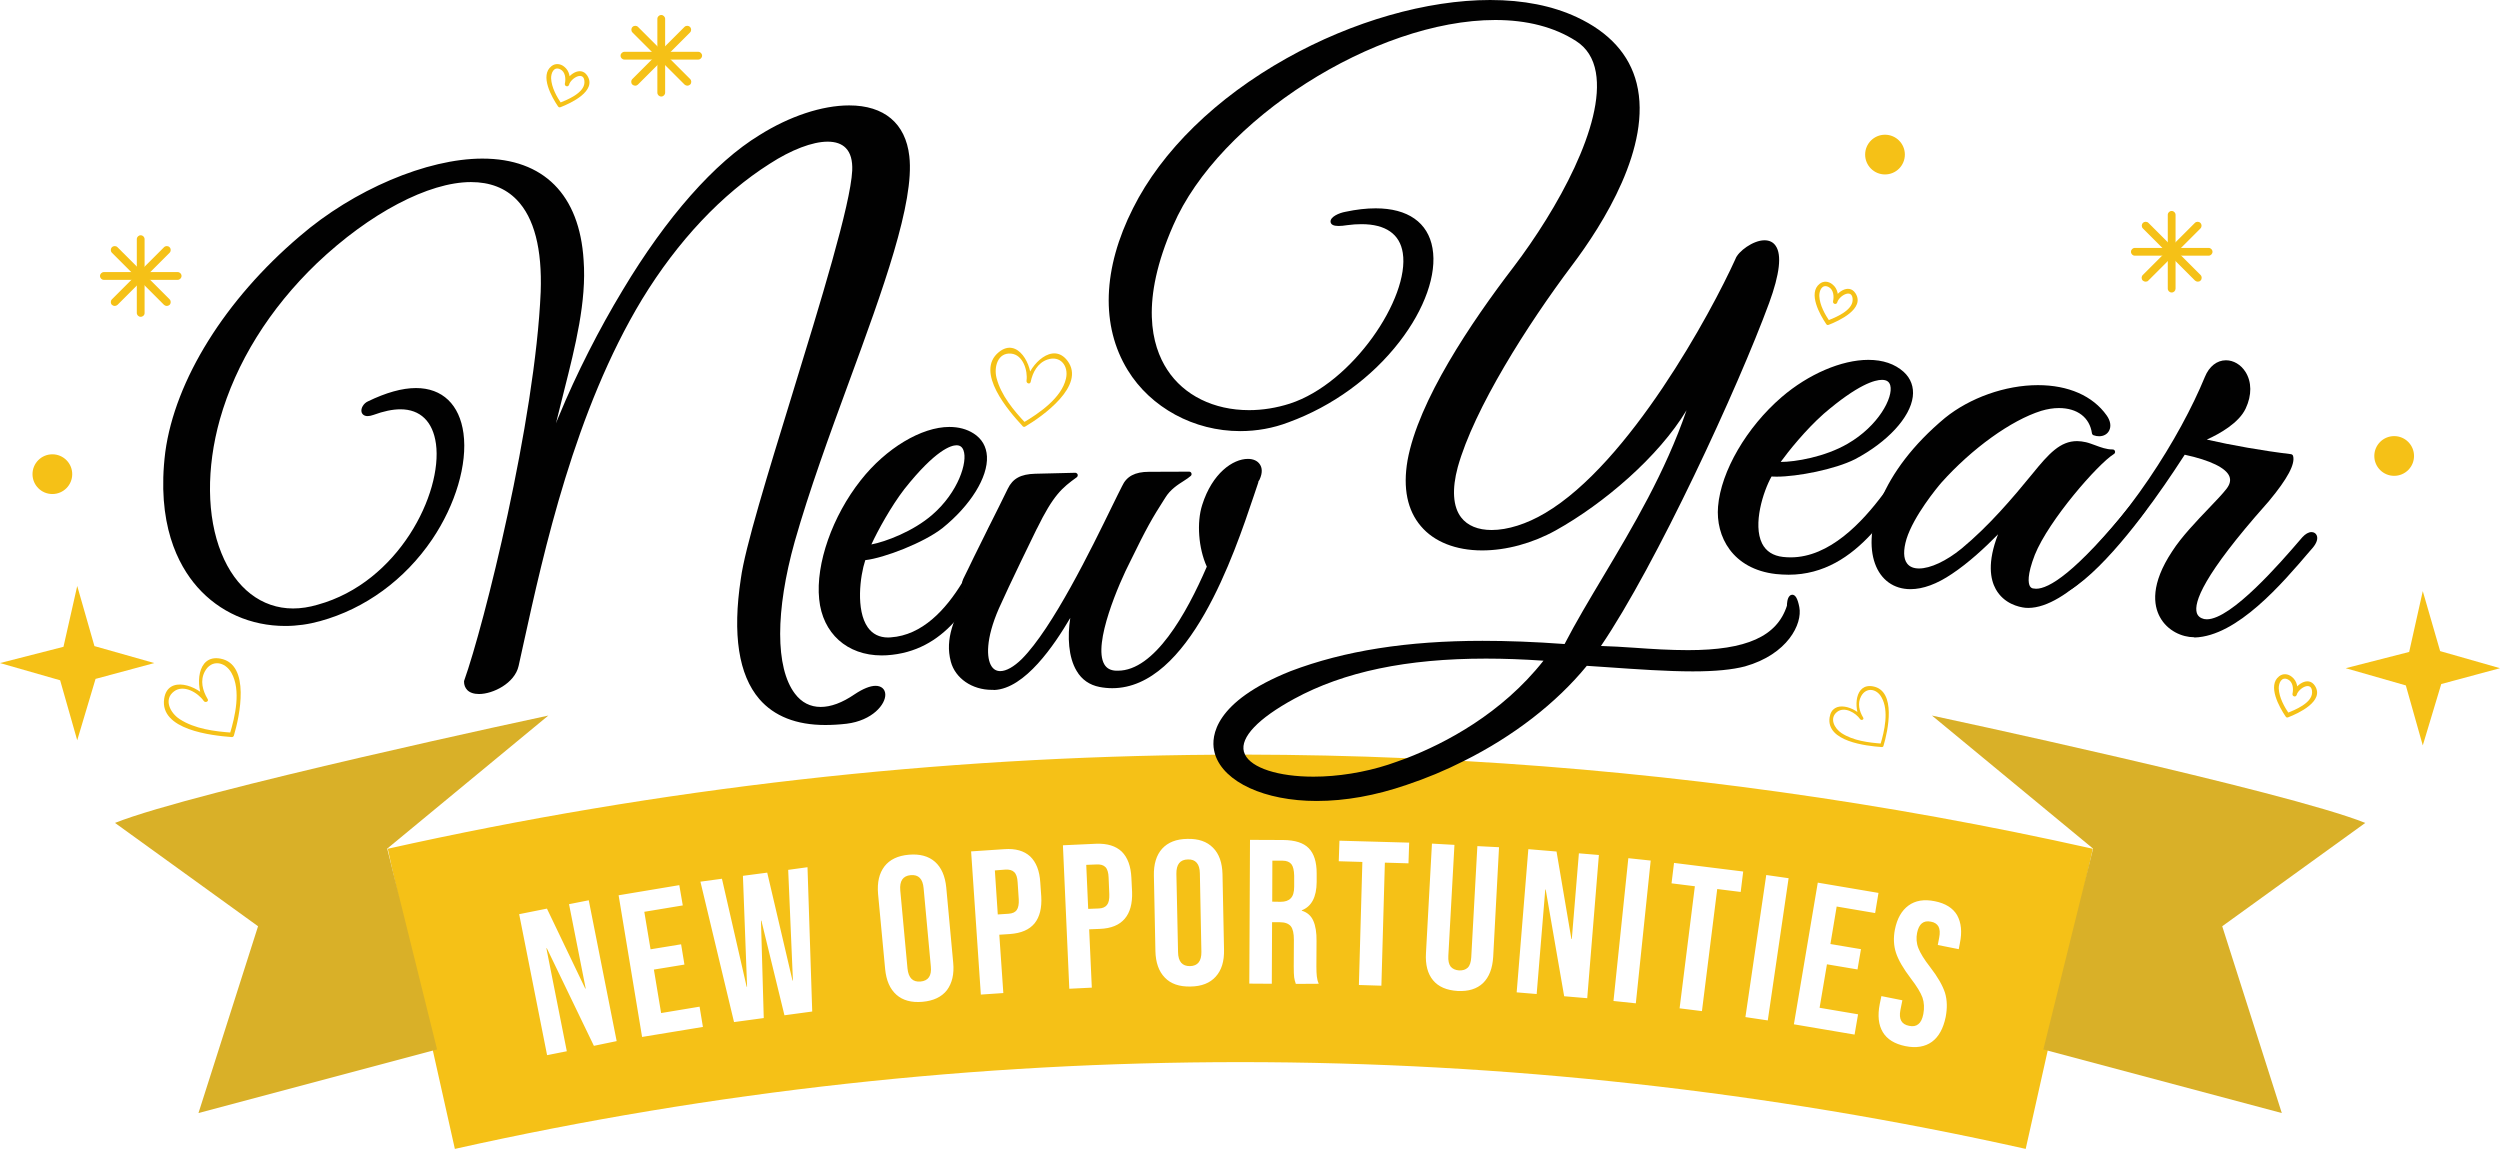 <?xml version="1.0" encoding="utf-8"?>
<!-- Generator: Adobe Illustrator 25.2.1, SVG Export Plug-In . SVG Version: 6.00 Build 0)  -->
<svg version="1.1" id="Layer_1" xmlns="http://www.w3.org/2000/svg" xmlns:xlink="http://www.w3.org/1999/xlink" x="0px" y="0px"
	 viewBox="0 0 180 82.71" style="enable-background:new 0 0 180 82.71;" xml:space="preserve">
<style type="text/css">
	.st0{fill:#9BB5DF;}
	.st1{fill:#F5C117;}
	.st2{fill:#BD2926;}
	.st3{fill:#381F23;}
	.st4{fill:#D9B028;}
	.st5{fill:#CA9A2C;}
	.st6{fill:#B7872D;}
	.st7{fill:#333333;}
	.st8{fill:#FDF49A;}
	.st9{fill:#F9E86F;}
	.st10{fill:#EB9E22;}
	.st11{fill:#EBC424;}
	.st12{fill:#010101;}
	.st13{fill:#B49930;}
	.st14{fill:#F3C423;}
	.st15{fill:#010201;}
	.st16{fill-rule:evenodd;clip-rule:evenodd;}
	.st17{fill:#1A1B1B;}
	.st18{fill:#FDFDFD;}
	.st19{fill-rule:evenodd;clip-rule:evenodd;fill:url(#SVGID_1_);}
	.st20{fill:#23292D;}
	.st21{fill:#DD9C27;}
	.st22{fill:#F2664F;}
	.st23{fill:url(#SVGID_2_);}
	.st24{fill:url(#SVGID_3_);}
	.st25{fill:url(#SVGID_4_);}
	.st26{fill:url(#SVGID_5_);}
	.st27{fill:url(#SVGID_6_);}
	.st28{fill:url(#SVGID_7_);}
	.st29{fill:url(#SVGID_8_);}
	.st30{fill:url(#SVGID_9_);}
	.st31{fill:url(#SVGID_10_);}
	.st32{fill:url(#SVGID_11_);}
	.st33{fill:none;stroke:#D9B028;stroke-width:3;stroke-miterlimit:10;}
	.st34{opacity:0.19;}
	.st35{stroke:#000000;stroke-width:3;stroke-miterlimit:10;}
	.st36{fill:#FAA82F;}
	.st37{opacity:0.42;}
	.st38{opacity:0.109;}
	.st39{fill:#FEBC16;}
	.st40{fill:#E43C7D;}
	.st41{fill:#FFFFFF;}
	.st42{fill:#E7B831;}
	.st43{fill:#AB7136;}
	.st44{fill:none;stroke:#010101;stroke-miterlimit:10;}
	.st45{fill:#8CB5D7;}
	.st46{fill:#F5C117;stroke:#000000;stroke-miterlimit:10;}
	.st47{fill:none;stroke:#010101;stroke-width:0.75;stroke-miterlimit:10;}
	.st48{fill:none;stroke:#010101;stroke-width:0.5;stroke-miterlimit:10;}
	.st49{fill:none;stroke:#F5C117;stroke-miterlimit:10;}
	.st50{fill:#F2664F;stroke:#000000;stroke-miterlimit:10;}
	.st51{stroke:#010101;stroke-miterlimit:10;}
	.st52{fill:#231F20;}
	.st53{fill:#E7B82F;}
	.st54{fill:#B39A32;}
	.st55{fill:#D9B128;}
</style>
<path class="st1" d="M92.98,62.22c-0.13-0.16-0.34-0.25-0.62-0.25h-0.74l-0.01,2.95l0.59,0.01c0.32,0,0.57-0.08,0.73-0.25
	c0.17-0.17,0.25-0.45,0.25-0.84v-0.79C93.17,62.66,93.11,62.39,92.98,62.22z M92.98,62.22c-0.13-0.16-0.34-0.25-0.62-0.25h-0.74
	l-0.01,2.95l0.59,0.01c0.32,0,0.57-0.08,0.73-0.25c0.17-0.17,0.25-0.45,0.25-0.84v-0.79C93.17,62.66,93.11,62.39,92.98,62.22z
	 M79.82,63.18c-0.01-0.35-0.09-0.6-0.23-0.75c-0.14-0.14-0.34-0.2-0.61-0.19l-0.77,0.03l0.14,3.17l0.77-0.03
	c0.27-0.01,0.46-0.1,0.58-0.25c0.13-0.16,0.18-0.41,0.17-0.77L79.82,63.18z M86.39,62.88c-0.01-0.68-0.3-1.01-0.86-1
	c-0.57,0.01-0.84,0.36-0.83,1.04l0.12,5.64c0.01,0.68,0.31,1.01,0.86,1c0.56-0.01,0.83-0.36,0.82-1.03L86.39,62.88z M92.98,62.22
	c-0.13-0.16-0.34-0.25-0.62-0.25h-0.74l-0.01,2.95l0.59,0.01c0.32,0,0.57-0.08,0.73-0.25c0.17-0.17,0.25-0.45,0.25-0.84v-0.79
	C93.17,62.66,93.11,62.39,92.98,62.22z M92.98,62.22c-0.13-0.16-0.34-0.25-0.62-0.25h-0.74l-0.01,2.95l0.59,0.01
	c0.32,0,0.57-0.08,0.73-0.25c0.17-0.17,0.25-0.45,0.25-0.84v-0.79C93.17,62.66,93.11,62.39,92.98,62.22z M86.39,62.88
	c-0.01-0.68-0.3-1.01-0.86-1c-0.57,0.01-0.84,0.36-0.83,1.04l0.12,5.64c0.01,0.68,0.31,1.01,0.86,1c0.56-0.01,0.83-0.36,0.82-1.03
	L86.39,62.88z M79.82,63.18c-0.01-0.35-0.09-0.6-0.23-0.75c-0.14-0.14-0.34-0.2-0.61-0.19l-0.77,0.03l0.14,3.17l0.77-0.03
	c0.27-0.01,0.46-0.1,0.58-0.25c0.13-0.16,0.18-0.41,0.17-0.77L79.82,63.18z M66.5,63.95c-0.06-0.68-0.37-0.99-0.93-0.94
	c-0.56,0.05-0.81,0.42-0.75,1.1l0.52,5.62c0.07,0.68,0.38,0.99,0.94,0.94c0.56-0.05,0.81-0.42,0.74-1.09L66.5,63.95z M73.35,64.75
	l-0.08-1.22c-0.02-0.36-0.1-0.6-0.25-0.74c-0.14-0.14-0.35-0.19-0.61-0.18l-0.77,0.06l0.21,3.17l0.77-0.05
	c0.27-0.02,0.46-0.1,0.58-0.26C73.32,65.36,73.37,65.1,73.35,64.75z M79.82,63.18c-0.01-0.35-0.09-0.6-0.23-0.75
	c-0.14-0.14-0.34-0.2-0.61-0.19l-0.77,0.03l0.14,3.17l0.77-0.03c0.27-0.01,0.46-0.1,0.58-0.25c0.13-0.16,0.18-0.41,0.17-0.77
	L79.82,63.18z M86.39,62.88c-0.01-0.68-0.3-1.01-0.86-1c-0.57,0.01-0.84,0.36-0.83,1.04l0.12,5.64c0.01,0.68,0.31,1.01,0.86,1
	c0.56-0.01,0.83-0.36,0.82-1.03L86.39,62.88z M92.98,62.22c-0.13-0.16-0.34-0.25-0.62-0.25h-0.74l-0.01,2.95l0.59,0.01
	c0.32,0,0.57-0.08,0.73-0.25c0.17-0.17,0.25-0.45,0.25-0.84v-0.79C93.17,62.66,93.11,62.39,92.98,62.22z M92.98,62.22
	c-0.13-0.16-0.34-0.25-0.62-0.25h-0.74l-0.01,2.95l0.59,0.01c0.32,0,0.57-0.08,0.73-0.25c0.17-0.17,0.25-0.45,0.25-0.84v-0.79
	C93.17,62.66,93.11,62.39,92.98,62.22z M86.39,62.88c-0.01-0.68-0.3-1.01-0.86-1c-0.57,0.01-0.84,0.36-0.83,1.04l0.12,5.64
	c0.01,0.68,0.31,1.01,0.86,1c0.56-0.01,0.83-0.36,0.82-1.03L86.39,62.88z M79.82,63.18c-0.01-0.35-0.09-0.6-0.23-0.75
	c-0.14-0.14-0.34-0.2-0.61-0.19l-0.77,0.03l0.14,3.17l0.77-0.03c0.27-0.01,0.46-0.1,0.58-0.25c0.13-0.16,0.18-0.41,0.17-0.77
	L79.82,63.18z M73.35,64.75l-0.08-1.22c-0.02-0.36-0.1-0.6-0.25-0.74c-0.14-0.14-0.35-0.19-0.61-0.18l-0.77,0.06l0.21,3.17
	l0.77-0.05c0.27-0.02,0.46-0.1,0.58-0.26C73.32,65.36,73.37,65.1,73.35,64.75z M66.5,63.95c-0.06-0.68-0.37-0.99-0.93-0.94
	c-0.56,0.05-0.81,0.42-0.75,1.1l0.52,5.62c0.07,0.68,0.38,0.99,0.94,0.94c0.56-0.05,0.81-0.42,0.74-1.09L66.5,63.95z M66.5,63.95
	c-0.06-0.68-0.37-0.99-0.93-0.94c-0.56,0.05-0.81,0.42-0.75,1.1l0.52,5.62c0.07,0.68,0.38,0.99,0.94,0.94
	c0.56-0.05,0.81-0.42,0.74-1.09L66.5,63.95z M73.35,64.75l-0.08-1.22c-0.02-0.36-0.1-0.6-0.25-0.74c-0.14-0.14-0.35-0.19-0.61-0.18
	l-0.77,0.06l0.21,3.17l0.77-0.05c0.27-0.02,0.46-0.1,0.58-0.26C73.32,65.36,73.37,65.1,73.35,64.75z M79.82,63.18
	c-0.01-0.35-0.09-0.6-0.23-0.75c-0.14-0.14-0.34-0.2-0.61-0.19l-0.77,0.03l0.14,3.17l0.77-0.03c0.27-0.01,0.46-0.1,0.58-0.25
	c0.13-0.16,0.18-0.41,0.17-0.77L79.82,63.18z M86.39,62.88c-0.01-0.68-0.3-1.01-0.86-1c-0.57,0.01-0.84,0.36-0.83,1.04l0.12,5.64
	c0.01,0.68,0.31,1.01,0.86,1c0.56-0.01,0.83-0.36,0.82-1.03L86.39,62.88z M92.98,62.22c-0.13-0.16-0.34-0.25-0.62-0.25h-0.74
	l-0.01,2.95l0.59,0.01c0.32,0,0.57-0.08,0.73-0.25c0.17-0.17,0.25-0.45,0.25-0.84v-0.79C93.17,62.66,93.11,62.39,92.98,62.22z
	 M92.98,62.22c-0.13-0.16-0.34-0.25-0.62-0.25h-0.74l-0.01,2.95l0.59,0.01c0.32,0,0.57-0.08,0.73-0.25
	c0.17-0.17,0.25-0.45,0.25-0.84v-0.79C93.17,62.66,93.11,62.39,92.98,62.22z M86.39,62.88c-0.01-0.68-0.3-1.01-0.86-1
	c-0.57,0.01-0.84,0.36-0.83,1.04l0.12,5.64c0.01,0.68,0.31,1.01,0.86,1c0.56-0.01,0.83-0.36,0.82-1.03L86.39,62.88z M79.82,63.18
	c-0.01-0.35-0.09-0.6-0.23-0.75c-0.14-0.14-0.34-0.2-0.61-0.19l-0.77,0.03l0.14,3.17l0.77-0.03c0.27-0.01,0.46-0.1,0.58-0.25
	c0.13-0.16,0.18-0.41,0.17-0.77L79.82,63.18z M73.35,64.75l-0.08-1.22c-0.02-0.36-0.1-0.6-0.25-0.74c-0.14-0.14-0.35-0.19-0.61-0.18
	l-0.77,0.06l0.21,3.17l0.77-0.05c0.27-0.02,0.46-0.1,0.58-0.26C73.32,65.36,73.37,65.1,73.35,64.75z M66.5,63.95
	c-0.06-0.68-0.37-0.99-0.93-0.94c-0.56,0.05-0.81,0.42-0.75,1.1l0.52,5.62c0.07,0.68,0.38,0.99,0.94,0.94
	c0.56-0.05,0.81-0.42,0.74-1.09L66.5,63.95z M105.41,54.79c-1.38-0.08-2.76-0.15-4.14-0.2c-3.87-0.17-7.75-0.25-11.63-0.26
	c-0.71,0-1.44,0.01-2.15,0.01c-19.98,0.13-39.96,2.39-59.57,6.77c0.08,0.38,0.17,0.77,0.25,1.15l0.04,0.18
	c0.99,4.41,1.97,8.81,2.96,13.21v0.01l1.58,7.06c37.24-8.33,75.86-8.33,113.1,0l1.58-7.06v-0.01c0.98-4.41,1.97-8.81,2.96-13.21
	l0.04-0.18c0.08-0.38,0.17-0.77,0.25-1.15C135.74,57.76,120.6,55.66,105.41,54.79z M42.76,75.3l-3.39-7.03l-0.03,0.01l1.47,7.41
	l-1.42,0.28l-2.01-10.15l2-0.4l2.76,5.76l0.03-0.01l-1.2-6.07l1.42-0.28l2.01,10.14L42.76,75.3z M46.23,74.66l-1.69-10.2l4.37-0.73
	l0.25,1.46l-2.77,0.46l0.45,2.7l2.2-0.36l0.24,1.46l-2.2,0.36l0.52,3.13l2.77-0.46l0.24,1.46L46.23,74.66z M56.48,73.1l-1.66-6.81
	h-0.03l0.2,7.01l-2.14,0.29l-2.42-10.11l1.55-0.21l1.78,7.78l0.03-0.01l-0.3-7.98l1.75-0.23l1.82,7.77h0.03l-0.34-7.97l1.39-0.19
	l0.34,10.39L56.48,73.1z M68.18,71.29c-0.38,0.49-0.97,0.77-1.76,0.84c-0.79,0.07-1.42-0.1-1.88-0.51
	c-0.47-0.42-0.73-1.03-0.81-1.85l-0.51-5.41c-0.07-0.83,0.08-1.48,0.46-1.98c0.38-0.49,0.96-0.77,1.75-0.84
	c0.8-0.07,1.42,0.1,1.89,0.51c0.46,0.41,0.73,1.03,0.81,1.85l0.5,5.41C68.71,70.14,68.55,70.79,68.18,71.29z M74.49,66.48
	c-0.38,0.46-0.96,0.71-1.77,0.77l-0.77,0.05l0.29,4.2l-1.62,0.11L69.92,61.3l2.39-0.16c0.81-0.06,1.42,0.12,1.86,0.52
	c0.43,0.41,0.68,1.03,0.73,1.87l0.07,1.01C75.02,65.37,74.86,66.02,74.49,66.48z M80.98,66.15c-0.38,0.45-0.98,0.7-1.79,0.73
	l-0.77,0.03l0.19,4.2l-1.62,0.08l-0.46-10.33l2.39-0.11c0.81-0.03,1.42,0.16,1.85,0.57c0.42,0.42,0.65,1.04,0.69,1.88l0.05,1.01
	C81.54,65.06,81.36,65.71,80.98,66.15z M87.53,70.32c-0.41,0.46-1.02,0.7-1.81,0.71c-0.8,0.02-1.42-0.19-1.85-0.64
	c-0.44-0.45-0.66-1.09-0.68-1.91l-0.11-5.43c-0.02-0.83,0.18-1.48,0.59-1.94c0.42-0.46,1.02-0.7,1.82-0.71
	c0.8-0.02,1.41,0.19,1.85,0.64c0.44,0.44,0.66,1.08,0.68,1.9l0.11,5.43C88.15,69.22,87.95,69.86,87.53,70.32z M93.3,70.84
	c-0.06-0.17-0.1-0.32-0.12-0.47c-0.02-0.15-0.03-0.42-0.03-0.8l0.01-1.89c0-0.47-0.07-0.8-0.22-0.99c-0.16-0.19-0.42-0.29-0.79-0.29
	h-0.56l-0.02,4.43l-1.62-0.01l0.05-10.35l2.4,0.01c0.84,0.01,1.45,0.2,1.83,0.59c0.38,0.39,0.57,0.99,0.57,1.8v0.64
	c-0.01,1.07-0.36,1.75-1.07,2.03v0.03c0.39,0.12,0.67,0.36,0.83,0.73c0.16,0.36,0.24,0.85,0.23,1.46l-0.01,1.82
	c0,0.29,0.01,0.53,0.03,0.71c0.02,0.18,0.06,0.36,0.14,0.54L93.3,70.84z M101.41,62.16l-1.7-0.05l-0.25,8.86l-1.62-0.05l0.25-8.86
	l-1.7-0.05l0.05-1.48l5.02,0.14L101.41,62.16z M107.51,68.89c-0.05,0.83-0.29,1.46-0.73,1.89c-0.44,0.42-1.05,0.61-1.83,0.57
	c-0.79-0.05-1.38-0.3-1.77-0.77c-0.39-0.47-0.56-1.12-0.51-1.96l0.43-7.88l1.62,0.09l-0.44,7.99c-0.02,0.35,0.04,0.61,0.17,0.78
	c0.14,0.16,0.34,0.25,0.6,0.27c0.27,0.01,0.47-0.05,0.63-0.2c0.15-0.15,0.23-0.4,0.25-0.75l0.44-8l1.56,0.08L107.51,68.89z
	 M114.28,71.87l-1.66-0.14l-1.33-7.68l-0.03-0.01l-0.62,7.53l-1.44-0.12l0.84-10.31l2.03,0.17l1.07,6.3h0.03l0.51-6.17l1.44,0.12
	L114.28,71.87z M117.78,72.24l-1.61-0.17l1.07-10.28l1.61,0.17L117.78,72.24z M125.33,64.22l-1.69-0.21l-1.1,8.79l-1.61-0.2
	l1.1-8.79l-1.68-0.21l0.18-1.47l4.98,0.62L125.33,64.22z M127.28,73.47l-1.61-0.24l1.5-10.23l1.61,0.23L127.28,73.47z M135.01,65.74
	l-2.77-0.47l-0.45,2.7l2.2,0.37l-0.25,1.46l-2.2-0.37l-0.53,3.13l2.77,0.47l-0.25,1.46l-4.37-0.74l1.72-10.2l4.37,0.74L135.01,65.74
	z M141.11,67.92l-0.08,0.42l-1.51-0.3l0.1-0.52c0.07-0.35,0.05-0.62-0.05-0.81c-0.1-0.18-0.29-0.31-0.55-0.35
	c-0.53-0.11-0.86,0.16-0.99,0.81c-0.07,0.36-0.05,0.73,0.09,1.09c0.14,0.36,0.42,0.82,0.85,1.37c0.55,0.71,0.9,1.33,1.07,1.85
	c0.16,0.53,0.17,1.1,0.05,1.74c-0.17,0.83-0.5,1.43-0.99,1.79c-0.5,0.36-1.14,0.47-1.92,0.31c-0.77-0.16-1.31-0.49-1.62-1.01
	c-0.31-0.52-0.38-1.19-0.22-2.01l0.12-0.58l1.51,0.3l-0.14,0.7c-0.13,0.66,0.08,1.04,0.63,1.14c0.27,0.06,0.49,0.02,0.66-0.12
	c0.17-0.13,0.29-0.37,0.36-0.73c0.08-0.43,0.06-0.82-0.06-1.18c-0.13-0.36-0.41-0.82-0.84-1.38c-0.54-0.71-0.9-1.33-1.07-1.85
	c-0.17-0.52-0.19-1.08-0.08-1.66c0.16-0.81,0.49-1.38,0.98-1.74c0.49-0.36,1.12-0.47,1.9-0.31c0.76,0.15,1.3,0.49,1.6,1
	C141.21,66.43,141.28,67.1,141.11,67.92z M92.35,61.97h-0.74l-0.01,2.95l0.59,0.01c0.32,0,0.57-0.08,0.73-0.25
	c0.17-0.17,0.25-0.45,0.25-0.84v-0.79c0-0.38-0.06-0.65-0.2-0.82C92.85,62.06,92.64,61.98,92.35,61.97z M85.53,61.88
	c-0.57,0.01-0.84,0.36-0.83,1.04l0.12,5.64c0.01,0.68,0.31,1.01,0.86,1c0.56-0.01,0.83-0.36,0.82-1.03l-0.12-5.65
	C86.37,62.2,86.09,61.86,85.53,61.88z M79.59,62.43c-0.14-0.14-0.34-0.2-0.61-0.19l-0.77,0.03l0.14,3.17l0.77-0.03
	c0.27-0.01,0.46-0.1,0.58-0.25c0.13-0.16,0.18-0.41,0.17-0.77l-0.06-1.22C79.81,62.83,79.73,62.57,79.59,62.43z M73.26,63.53
	c-0.02-0.36-0.1-0.6-0.25-0.74c-0.14-0.14-0.35-0.19-0.61-0.18l-0.77,0.06l0.21,3.17l0.77-0.05c0.27-0.02,0.46-0.1,0.58-0.26
	c0.12-0.16,0.17-0.42,0.14-0.77L73.26,63.53z M65.57,63.01c-0.56,0.05-0.81,0.42-0.75,1.1l0.52,5.62c0.07,0.68,0.38,0.99,0.94,0.94
	c0.56-0.05,0.81-0.42,0.74-1.09l-0.52-5.62C66.43,63.27,66.13,62.96,65.57,63.01z M66.5,63.95c-0.06-0.68-0.37-0.99-0.93-0.94
	c-0.56,0.05-0.81,0.42-0.75,1.1l0.52,5.62c0.07,0.68,0.38,0.99,0.94,0.94c0.56-0.05,0.81-0.42,0.74-1.09L66.5,63.95z M73.35,64.75
	l-0.08-1.22c-0.02-0.36-0.1-0.6-0.25-0.74c-0.14-0.14-0.35-0.19-0.61-0.18l-0.77,0.06l0.21,3.17l0.77-0.05
	c0.27-0.02,0.46-0.1,0.58-0.26C73.32,65.36,73.37,65.1,73.35,64.75z M79.82,63.18c-0.01-0.35-0.09-0.6-0.23-0.75
	c-0.14-0.14-0.34-0.2-0.61-0.19l-0.77,0.03l0.14,3.17l0.77-0.03c0.27-0.01,0.46-0.1,0.58-0.25c0.13-0.16,0.18-0.41,0.17-0.77
	L79.82,63.18z M86.39,62.88c-0.01-0.68-0.3-1.01-0.86-1c-0.57,0.01-0.84,0.36-0.83,1.04l0.12,5.64c0.01,0.68,0.31,1.01,0.86,1
	c0.56-0.01,0.83-0.36,0.82-1.03L86.39,62.88z M92.98,62.22c-0.13-0.16-0.34-0.25-0.62-0.25h-0.74l-0.01,2.95l0.59,0.01
	c0.32,0,0.57-0.08,0.73-0.25c0.17-0.17,0.25-0.45,0.25-0.84v-0.79C93.17,62.66,93.11,62.39,92.98,62.22z M92.98,62.22
	c-0.13-0.16-0.34-0.25-0.62-0.25h-0.74l-0.01,2.95l0.59,0.01c0.32,0,0.57-0.08,0.73-0.25c0.17-0.17,0.25-0.45,0.25-0.84v-0.79
	C93.17,62.66,93.11,62.39,92.98,62.22z M86.39,62.88c-0.01-0.68-0.3-1.01-0.86-1c-0.57,0.01-0.84,0.36-0.83,1.04l0.12,5.64
	c0.01,0.68,0.31,1.01,0.86,1c0.56-0.01,0.83-0.36,0.82-1.03L86.39,62.88z M79.82,63.18c-0.01-0.35-0.09-0.6-0.23-0.75
	c-0.14-0.14-0.34-0.2-0.61-0.19l-0.77,0.03l0.14,3.17l0.77-0.03c0.27-0.01,0.46-0.1,0.58-0.25c0.13-0.16,0.18-0.41,0.17-0.77
	L79.82,63.18z M73.35,64.75l-0.08-1.22c-0.02-0.36-0.1-0.6-0.25-0.74c-0.14-0.14-0.35-0.19-0.61-0.18l-0.77,0.06l0.21,3.17
	l0.77-0.05c0.27-0.02,0.46-0.1,0.58-0.26C73.32,65.36,73.37,65.1,73.35,64.75z M66.5,63.95c-0.06-0.68-0.37-0.99-0.93-0.94
	c-0.56,0.05-0.81,0.42-0.75,1.1l0.52,5.62c0.07,0.68,0.38,0.99,0.94,0.94c0.56-0.05,0.81-0.42,0.74-1.09L66.5,63.95z M73.35,64.75
	l-0.08-1.22c-0.02-0.36-0.1-0.6-0.25-0.74c-0.14-0.14-0.35-0.19-0.61-0.18l-0.77,0.06l0.21,3.17l0.77-0.05
	c0.27-0.02,0.46-0.1,0.58-0.26C73.32,65.36,73.37,65.1,73.35,64.75z M79.82,63.18c-0.01-0.35-0.09-0.6-0.23-0.75
	c-0.14-0.14-0.34-0.2-0.61-0.19l-0.77,0.03l0.14,3.17l0.77-0.03c0.27-0.01,0.46-0.1,0.58-0.25c0.13-0.16,0.18-0.41,0.17-0.77
	L79.82,63.18z M86.39,62.88c-0.01-0.68-0.3-1.01-0.86-1c-0.57,0.01-0.84,0.36-0.83,1.04l0.12,5.64c0.01,0.68,0.31,1.01,0.86,1
	c0.56-0.01,0.83-0.36,0.82-1.03L86.39,62.88z M92.98,62.22c-0.13-0.16-0.34-0.25-0.62-0.25h-0.74l-0.01,2.95l0.59,0.01
	c0.32,0,0.57-0.08,0.73-0.25c0.17-0.17,0.25-0.45,0.25-0.84v-0.79C93.17,62.66,93.11,62.39,92.98,62.22z M92.98,62.22
	c-0.13-0.16-0.34-0.25-0.62-0.25h-0.74l-0.01,2.95l0.59,0.01c0.32,0,0.57-0.08,0.73-0.25c0.17-0.17,0.25-0.45,0.25-0.84v-0.79
	C93.17,62.66,93.11,62.39,92.98,62.22z M86.39,62.88c-0.01-0.68-0.3-1.01-0.86-1c-0.57,0.01-0.84,0.36-0.83,1.04l0.12,5.64
	c0.01,0.68,0.31,1.01,0.86,1c0.56-0.01,0.83-0.36,0.82-1.03L86.39,62.88z M79.82,63.18c-0.01-0.35-0.09-0.6-0.23-0.75
	c-0.14-0.14-0.34-0.2-0.61-0.19l-0.77,0.03l0.14,3.17l0.77-0.03c0.27-0.01,0.46-0.1,0.58-0.25c0.13-0.16,0.18-0.41,0.17-0.77
	L79.82,63.18z M73.35,64.75l-0.08-1.22c-0.02-0.36-0.1-0.6-0.25-0.74c-0.14-0.14-0.35-0.19-0.61-0.18l-0.77,0.06l0.21,3.17
	l0.77-0.05c0.27-0.02,0.46-0.1,0.58-0.26C73.32,65.36,73.37,65.1,73.35,64.75z M86.39,62.88c-0.01-0.68-0.3-1.01-0.86-1
	c-0.57,0.01-0.84,0.36-0.83,1.04l0.12,5.64c0.01,0.68,0.31,1.01,0.86,1c0.56-0.01,0.83-0.36,0.82-1.03L86.39,62.88z M92.98,62.22
	c-0.13-0.16-0.34-0.25-0.62-0.25h-0.74l-0.01,2.95l0.59,0.01c0.32,0,0.57-0.08,0.73-0.25c0.17-0.17,0.25-0.45,0.25-0.84v-0.79
	C93.17,62.66,93.11,62.39,92.98,62.22z M92.98,62.22c-0.13-0.16-0.34-0.25-0.62-0.25h-0.74l-0.01,2.95l0.59,0.01
	c0.32,0,0.57-0.08,0.73-0.25c0.17-0.17,0.25-0.45,0.25-0.84v-0.79C93.17,62.66,93.11,62.39,92.98,62.22z M86.39,62.88
	c-0.01-0.68-0.3-1.01-0.86-1c-0.57,0.01-0.84,0.36-0.83,1.04l0.12,5.64c0.01,0.68,0.31,1.01,0.86,1c0.56-0.01,0.83-0.36,0.82-1.03
	L86.39,62.88z M92.98,62.22c-0.13-0.16-0.34-0.25-0.62-0.25h-0.74l-0.01,2.95l0.59,0.01c0.32,0,0.57-0.08,0.73-0.25
	c0.17-0.17,0.25-0.45,0.25-0.84v-0.79C93.17,62.66,93.11,62.39,92.98,62.22z M92.98,62.22c-0.13-0.16-0.34-0.25-0.62-0.25h-0.74
	l-0.01,2.95l0.59,0.01c0.32,0,0.57-0.08,0.73-0.25c0.17-0.17,0.25-0.45,0.25-0.84v-0.79C93.17,62.66,93.11,62.39,92.98,62.22z"/>
<path class="st4" d="M27.88,61.1l11.6-9.58c0,0-25.48,5.44-31.2,7.73l10.3,7.44l-4.29,13.45l17.18-4.58L27.88,61.1z"/>
<path class="st4" d="M150.7,61.1l-11.6-9.58c0,0,25.48,5.44,31.2,7.73l-10.3,7.44l4.29,13.45l-17.17-4.58L150.7,61.1z"/>
<g>
	<g>
		<g>
			<path class="st12" d="M129.55,43.71c-0.12-0.62-0.28-0.89-0.51-0.89c-0.05,0-0.12,0.02-0.19,0.09c-0.17,0.17-0.19,0.55-0.19,0.7
				c-0.71,2.21-2.91,3.2-7.12,3.2c-1.28,0-2.58-0.08-3.83-0.17c-0.87-0.06-1.7-0.11-2.44-0.13c3.97-5.84,9.88-18.63,12.11-24.7
				c0.76-2.08,0.92-3.46,0.47-4.11c-0.18-0.27-0.46-0.4-0.81-0.4c-0.81,0-1.9,0.8-2.09,1.35c-1.75,3.87-7.63,14.71-13.7,18.29
				c-1.33,0.79-2.7,1.22-3.85,1.22c-0.98,0-1.74-0.31-2.2-0.91c-0.59-0.77-0.67-2.03-0.24-3.62c1.17-4.2,5.02-10.26,8.23-14.53
				c2.22-2.94,5.78-8.57,4.65-13.1c-0.52-2.08-1.98-3.68-4.32-4.77C111.78,0.42,109.69,0,107.29,0c-4.55,0-9.9,1.53-14.66,4.2
				c-5.07,2.84-8.99,6.67-11.05,10.79c-2.2,4.35-2.33,8.48-0.39,11.65c0.83,1.36,2.03,2.46,3.43,3.22c1.4,0.76,3.01,1.18,4.67,1.18
				c1.2,0,2.38-0.21,3.5-0.64c3.14-1.15,5.97-3.2,7.97-5.79c1.82-2.35,2.71-4.87,2.38-6.74c-0.32-1.85-1.78-2.87-4.09-2.87
				c-0.66,0-1.39,0.08-2.18,0.25c-0.45,0.08-1.1,0.36-1.07,0.72c0.02,0.2,0.21,0.3,0.57,0.3c0.18,0,0.39-0.02,0.64-0.06
				c0.36-0.05,0.7-0.07,1.02-0.07c1.73,0,2.76,0.71,2.97,2.07c0.51,3.23-3.61,9.38-8.13,10.85c-0.97,0.31-1.96,0.47-2.94,0.47
				c-2.53,0-4.69-1.06-5.89-2.91c-1.13-1.73-1.97-4.93,0.43-10.39c3.28-7.6,14.55-14.79,23.19-14.79c2.29,0,4.25,0.51,5.81,1.51
				c0.77,0.49,1.25,1.24,1.43,2.25c0.66,3.73-2.78,9.89-5.93,14.03c-3.05,3.98-6.86,9.64-7.63,13.93c-0.34,1.99-0.01,3.58,0.96,4.72
				c0.95,1.13,2.52,1.75,4.41,1.75c1.74,0,3.62-0.51,5.3-1.44c3.45-1.92,7.41-5.3,9.42-8.65c-1.53,4.47-3.88,8.41-5.99,11.95
				c-1.02,1.71-1.99,3.33-2.79,4.88c-2.18-0.16-4.11-0.23-5.91-0.23c-5.42,0-9.94,0.71-13.81,2.18c-5.54,2.21-5.71,4.71-5.52,5.69
				c0.02,0.11,0.05,0.21,0.08,0.32c0.64,1.98,3.56,3.34,7.31,3.34c2.07,0,4.23-0.39,6.45-1.15c1.44-0.48,2.83-1.06,4.17-1.74
				c3.54-1.77,6.63-4.15,8.83-6.84c0.45,0.03,0.91,0.06,1.35,0.09c2.27,0.16,4.43,0.31,6.28,0.31c1.62,0,2.84-0.12,3.76-0.36
				C128.71,47.11,129.79,44.92,129.55,43.71z M101.27,54.59c-0.49,0.18-0.94,0.34-1.33,0.47c-1.7,0.55-3.61,0.86-5.37,0.86
				c-2.54,0-4.46-0.63-4.93-1.59c-0.03-0.07-0.06-0.14-0.08-0.21c-0.27-1.03,1.02-2.39,3.63-3.81c3.59-1.95,8.1-2.89,13.8-2.89
				c1.31,0,2.66,0.05,4.14,0.15C108.12,51.39,104.06,53.51,101.27,54.59z"/>
		</g>
		<g>
			<path class="st12" d="M138.19,33.33c-0.06-0.13-0.2-0.21-0.38-0.21c-0.27,0-0.66,0.19-0.93,0.59c-0.32,0.49-0.75,1.14-1.27,1.84
				c-1.54,2.07-3.89,4.58-6.68,4.58c-0.18,0-0.36-0.01-0.55-0.03c-0.72-0.08-1.23-0.41-1.51-0.97c-0.68-1.37,0.08-3.75,0.68-4.82
				c0.11,0.01,0.23,0.01,0.36,0.01c1.5,0,4.2-0.52,5.66-1.26c2.33-1.23,3.96-3,4.15-4.49c0.09-0.7-0.14-1.33-0.66-1.8
				c-0.64-0.57-1.49-0.86-2.54-0.86c-1.93,0-4.32,1.03-6.24,2.68c-2.52,2.17-4.37,5.34-4.58,7.88c-0.18,2.16,1.04,4.5,4.16,4.86
				c0.31,0.03,0.62,0.05,0.92,0.05c2.54,0,4.45-1.3,5.99-2.97c1.04-1.12,1.9-2.39,2.7-3.56c0.18-0.27,0.35-0.52,0.53-0.77
				C138.28,33.7,138.26,33.46,138.19,33.33z M131.31,29.79c2.48-2.13,3.69-2.44,4.19-2.44c0.33,0,0.53,0.13,0.6,0.4
				c0.23,0.86-0.85,2.92-3.07,4.2c-1.65,0.96-3.79,1.31-4.82,1.31C128.76,32.5,130,30.95,131.31,29.79z"/>
		</g>
		<g>
			<path class="st12" d="M146.03,43.77c-0.07,0-0.15,0-0.22-0.01c-0.44-0.05-1.53-0.28-2.12-1.35c-0.38-0.69-0.62-1.91,0.17-3.94
				c-0.94,0.96-2.13,2.06-3.32,2.85c-1.08,0.73-2.08,1.1-2.99,1.1h0c-1.2,0-2.13-0.67-2.55-1.84c-0.84-2.33,0.37-6.6,5.04-10.49
				c1.79-1.45,4.35-2.36,6.69-2.36c2.19,0,3.95,0.77,4.95,2.18c0.27,0.38,0.34,0.78,0.18,1.09c-0.13,0.26-0.4,0.41-0.72,0.41
				c-0.13,0-0.26-0.02-0.4-0.07c-0.06-0.02-0.11-0.08-0.12-0.14c-0.16-1.14-1.05-1.82-2.38-1.82c-0.41,0-0.83,0.07-1.27,0.2
				c-2.17,0.68-4.99,2.71-7.19,5.17c-0.33,0.38-1.99,2.4-2.51,4.05c-0.24,0.8-0.23,1.42,0.04,1.77c0.18,0.24,0.47,0.36,0.86,0.36
				c0.82,0,1.97-0.54,3.06-1.43c1.97-1.63,3.67-3.63,5.1-5.38c1.19-1.47,2.01-2.36,3.22-2.36c0.2,0,0.42,0.03,0.64,0.08
				c0.22,0.05,0.44,0.14,0.67,0.22c0.4,0.15,0.81,0.3,1.22,0.3c0,0,0.03,0,0.03,0c0.08,0,0.15,0.05,0.17,0.13
				c0.02,0.08-0.01,0.16-0.08,0.2c-1.15,0.71-4.69,4.77-5.69,7.25c-0.58,1.49-0.47,2.06-0.36,2.26c0.06,0.1,0.14,0.16,0.25,0.17
				c0.07,0.01,0.13,0.02,0.2,0.02c0.89,0,2.8-1.07,6.91-6.16c0.22-0.27,0.48-0.43,0.72-0.43c0.18,0,0.32,0.09,0.39,0.24
				c0.11,0.23,0.02,0.55-0.25,0.88l-0.08,0.1C152.4,39.37,148.83,43.77,146.03,43.77z"/>
		</g>
		<g>
			<path class="st12" d="M157.96,45.88c-0.83,0-1.91-0.45-2.45-1.46c-0.46-0.85-0.68-2.36,0.89-4.73c0.66-1.03,1.76-2.18,2.65-3.11
				c0.54-0.56,1-1.05,1.27-1.4c0.24-0.32,0.3-0.6,0.2-0.87c-0.23-0.61-1.37-1.17-3.22-1.57c-0.26,0.39-0.51,0.78-0.77,1.17
				c-1.66,2.49-4.83,6.9-7.45,8.55c-0.1,0.06-0.2,0.09-0.29,0.09c-0.17,0-0.32-0.1-0.38-0.26c-0.09-0.23-0.02-0.52,0.19-0.72
				c4.54-3.96,8.37-10.1,10.15-14.43c0.31-0.76,0.87-1.2,1.52-1.2c0.54,0,1.07,0.31,1.4,0.83c0.46,0.72,0.47,1.68,0.02,2.64
				c-0.49,1.05-1.89,1.83-2.8,2.24c1.79,0.41,4.06,0.81,6.06,1.05c0.07,0.01,0.13,0.06,0.15,0.12c0.17,0.58-0.39,1.64-1.73,3.25
				l-0.2,0.23c-4.54,5.12-5.23,7.08-5,7.83c0.07,0.22,0.24,0.37,0.52,0.44c0.06,0.01,0.13,0.02,0.2,0.02c1.78,0,5.35-4.13,6.69-5.69
				l0.19-0.22c0.22-0.24,0.45-0.37,0.66-0.37c0.17,0,0.31,0.09,0.37,0.23c0.11,0.24,0,0.57-0.3,0.92l-0.21,0.24
				c-1.95,2.29-5.21,6.11-8.28,6.2L157.96,45.88z"/>
		</g>
	</g>
	<g>
		<g>
			<path class="st12" d="M59.42,52.2c-2.08,0-3.68-0.63-4.75-1.87c-1.49-1.74-1.94-4.65-1.33-8.66c0.29-2.2,1.94-7.55,3.68-13.21
				c2.07-6.74,4.22-13.72,4.34-16.18c0.03-0.73-0.12-1.27-0.46-1.62c-0.3-0.31-0.74-0.46-1.31-0.46c-1.09,0-2.61,0.58-4.17,1.59
				c-3.44,2.18-6.62,5.55-9.19,9.76c-4.84,8-7.07,18.12-8.54,24.81c-0.12,0.56-0.24,1.08-0.35,1.59c-0.28,1.25-1.85,2.02-2.85,2.02
				c-0.37,0-0.67-0.1-0.85-0.29c-0.15-0.16-0.23-0.36-0.23-0.61c0-0.02,0-0.04,0.01-0.06c1.42-3.97,5.11-18.69,5.51-27.99
				c0.11-3.1-0.47-5.34-1.72-6.63c-0.82-0.85-1.93-1.28-3.3-1.28c-3.05,0-7.3,2.24-11.09,5.84c-3.43,3.29-5.84,7.18-6.99,11.25
				c-0.98,3.5-0.95,7.01,0.11,9.62c1.02,2.54,2.9,3.99,5.16,3.99c0.57,0,1.16-0.09,1.77-0.27c5.85-1.61,9-8.04,8.52-11.58
				c-0.22-1.61-1.13-2.49-2.56-2.49c-0.57,0-1.22,0.14-1.93,0.4c-0.17,0.06-0.31,0.09-0.43,0.09c-0.23,0-0.39-0.11-0.44-0.3
				c-0.06-0.27,0.15-0.62,0.46-0.76c1.3-0.63,2.46-0.96,3.46-0.96c1.9,0,3.14,1.19,3.42,3.26c0.3,2.21-0.57,5.14-2.25,7.63
				c-1.97,2.91-4.83,5-8.07,5.89c-0.82,0.23-1.67,0.35-2.51,0.35c0,0,0,0,0,0c-2.49,0-4.74-1-6.33-2.8
				c-1.41-1.6-2.95-4.58-2.31-9.72c0.7-5.18,4.32-10.99,9.68-15.54c3.88-3.35,9.17-5.59,13.15-5.59c4.41,0,7,2.6,7.29,7.32
				c0.22,2.94-0.6,6.21-1.4,9.37c-0.13,0.51-0.26,1.02-0.38,1.52c-0.08,0.31-0.15,0.59-0.21,0.85c0.07-0.2,0.15-0.38,0.22-0.54
				c1.25-3.03,2.89-6.25,4.59-9.06c3.13-5.23,6.62-9.19,9.84-11.15c2.16-1.36,4.51-2.14,6.46-2.14c2.52,0,4.06,1.29,4.33,3.65
				c0.39,3.33-1.9,9.61-4.34,16.25c-1.41,3.84-2.86,7.81-3.91,11.5c-1.4,5-1.4,9.09,0.01,10.95c0.48,0.64,1.11,0.96,1.86,0.96
				c0.73,0,1.55-0.3,2.44-0.91c0.6-0.4,1.12-0.61,1.51-0.61c0.41,0,0.68,0.23,0.7,0.6c0.04,0.72-0.92,1.9-2.79,2.13
				C60.42,52.17,59.91,52.2,59.42,52.2C59.42,52.2,59.42,52.2,59.42,52.2z"/>
		</g>
		<g>
			<path class="st12" d="M72.37,37.51c-0.07-0.11-0.19-0.17-0.33-0.17c-0.28,0-0.68,0.26-0.89,0.76c-0.38,0.94-0.99,2.42-1.86,3.83
				c-1.2,1.97-2.89,3.81-5.16,3.96c-0.07,0-0.12,0.01-0.18,0.01c-0.64,0-1.13-0.25-1.47-0.73c-0.87-1.24-0.56-3.69-0.18-4.84
				c1.35-0.15,4.21-1.25,5.56-2.31c2.02-1.63,3.28-3.66,3.2-5.16c-0.04-0.7-0.36-1.27-0.96-1.65c-0.5-0.32-1.09-0.47-1.75-0.47
				c-2,0-4.56,1.53-6.37,3.83c-2.05,2.59-3.26,6.03-3,8.57c0.24,2.46,2.01,4.05,4.5,4.05c0.12,0,0.24-0.01,0.36-0.01
				c2.1-0.13,3.64-1.07,4.83-2.36c0,0,0,0,0.01-0.01c1.48-1.62,2.42-3.8,3.25-5.72c0.13-0.29,0.25-0.58,0.38-0.86
				C72.45,37.92,72.47,37.68,72.37,37.51z M65.11,35.22c2.26-2.85,3.38-3.16,3.76-3.16c0.25,0,0.41,0.12,0.5,0.36
				c0.32,0.84-0.38,3.02-2.23,4.63c-1.38,1.21-3.39,1.96-4.4,2.15C63.2,38.2,64.15,36.47,65.11,35.22z"/>
		</g>
		<g>
			<path class="st12" d="M71.41,49.67c-1.42,0-2.63-0.83-2.95-2.03c-0.45-1.67,0.29-3.16,1.01-4.6c0.07-0.15,0.15-0.3,0.22-0.45
				c-0.13-0.03-0.27-0.1-0.35-0.23c-0.11-0.17-0.11-0.4,0.01-0.67c0.26-0.53,0.52-1.05,0.77-1.58c0.37-0.74,0.74-1.49,1.1-2.22
				c0.49-0.98,0.96-1.91,1.34-2.7c0.36-0.74,0.93-1.05,1.97-1.08c0.96-0.03,1.93-0.05,2.89-0.07c0,0,0,0,0,0
				c0.07,0,0.14,0.05,0.17,0.12c0.02,0.07,0,0.15-0.06,0.2c-1.07,0.77-1.69,1.29-2.87,3.7c0,0,0,0.01-0.01,0.01
				c-0.1,0.2-2,4.09-2.73,5.74c-0.96,2.2-0.9,3.59-0.53,4.16c0.15,0.23,0.36,0.35,0.63,0.35c0.43,0,0.98-0.31,1.55-0.87
				c2.22-2.23,5.01-7.94,6.51-11.02c0.29-0.58,0.53-1.09,0.71-1.43c0.32-0.7,0.92-1.03,1.94-1.03c0.92-0.01,1.84-0.01,2.76-0.01
				h0.13c0.07,0,0.14,0.04,0.16,0.11c0.03,0.07,0.01,0.14-0.04,0.19c-0.13,0.12-0.3,0.23-0.5,0.36c-0.44,0.28-0.98,0.62-1.35,1.23
				c-0.96,1.5-1.33,2.15-2.53,4.61c-0.75,1.45-2.7,5.91-1.85,7.37c0.17,0.29,0.44,0.44,0.84,0.46c0.05,0,0.09,0,0.14,0
				c2.62,0,4.92-4.06,6.4-7.49c-0.6-1.32-0.74-3.18-0.33-4.45c0.72-2.28,2.21-3.31,3.29-3.31c0.39,0,0.7,0.14,0.87,0.41
				c0.13,0.2,0.22,0.55-0.04,1.1c-0.01,0.02-0.02,0.04-0.04,0.06c-0.02,0.01-0.04,0.06-0.04,0.09c0,0.02,0,0.04-0.01,0.06
				c-0.09,0.26-0.2,0.59-0.33,0.98c-1.39,4.13-4.63,13.81-10.18,13.81c-0.3,0-0.62-0.03-0.92-0.09c-0.71-0.14-1.27-0.52-1.64-1.15
				c-0.6-0.99-0.67-2.48-0.46-3.82c-1.14,1.94-3.26,5.1-5.48,5.19C71.51,49.66,71.46,49.67,71.41,49.67z"/>
		</g>
	</g>
</g>
<polygon class="st1" points="5.56,53.3 4.33,48.98 0,47.74 4.57,46.57 5.56,42.19 6.8,46.52 11.11,47.74 6.88,48.88 "/>
<polygon class="st1" points="174.44,53.67 173.22,49.35 168.89,48.11 173.46,46.94 174.44,42.56 175.69,46.88 180,48.11 
	175.77,49.25 "/>
<path class="st1" d="M137.15,11.13c0,0.79-0.64,1.43-1.43,1.43c-0.79,0-1.43-0.64-1.43-1.43c0-0.79,0.64-1.43,1.43-1.43
	C136.51,9.7,137.15,10.34,137.15,11.13z"/>
<path class="st1" d="M173.81,32.83c0,0.79-0.64,1.43-1.43,1.43c-0.79,0-1.43-0.64-1.43-1.43c0-0.79,0.64-1.43,1.43-1.43
	C173.17,31.4,173.81,32.04,173.81,32.83z"/>
<path class="st1" d="M5.2,34.14c0,0.79-0.64,1.43-1.43,1.43c-0.79,0-1.43-0.64-1.43-1.43c0-0.79,0.64-1.43,1.43-1.43
	C4.56,32.71,5.2,33.35,5.2,34.14z"/>
<g>
	<g>
		<g>
			<path class="st1" d="M47.61,6.95c-0.16,0-0.28-0.13-0.28-0.28V1.36c0-0.16,0.13-0.28,0.28-0.28s0.28,0.13,0.28,0.28v5.31
				C47.89,6.82,47.77,6.95,47.61,6.95z"/>
		</g>
		<g>
			<path class="st1" d="M50.27,4.29h-5.31c-0.16,0-0.28-0.13-0.28-0.28s0.13-0.28,0.28-0.28h5.31c0.16,0,0.28,0.13,0.28,0.28
				S50.42,4.29,50.27,4.29z"/>
		</g>
		<g>
			<path class="st1" d="M45.73,6.17c-0.07,0-0.14-0.03-0.2-0.08c-0.11-0.11-0.11-0.29,0-0.4l3.75-3.75c0.11-0.11,0.29-0.11,0.4,0
				c0.11,0.11,0.11,0.29,0,0.4l-3.75,3.75C45.88,6.14,45.81,6.17,45.73,6.17z"/>
		</g>
		<g>
			<path class="st1" d="M49.49,6.17c-0.07,0-0.14-0.03-0.2-0.08l-3.75-3.75c-0.11-0.11-0.11-0.29,0-0.4c0.11-0.11,0.29-0.11,0.4,0
				l3.75,3.75c0.11,0.11,0.11,0.29,0,0.4C49.63,6.14,49.56,6.17,49.49,6.17z"/>
		</g>
	</g>
</g>
<g>
	<g>
		<g>
			<path class="st1" d="M156.36,21.06c-0.16,0-0.28-0.13-0.28-0.28v-5.31c0-0.16,0.13-0.28,0.28-0.28c0.16,0,0.28,0.13,0.28,0.28
				v5.31C156.64,20.93,156.52,21.06,156.36,21.06z"/>
		</g>
		<g>
			<path class="st1" d="M159.02,18.41h-5.31c-0.16,0-0.28-0.13-0.28-0.28c0-0.16,0.13-0.28,0.28-0.28h5.31
				c0.16,0,0.28,0.13,0.28,0.28C159.3,18.28,159.17,18.41,159.02,18.41z"/>
		</g>
		<g>
			<path class="st1" d="M154.48,20.28c-0.07,0-0.14-0.03-0.2-0.08c-0.11-0.11-0.11-0.29,0-0.4l3.75-3.75c0.11-0.11,0.29-0.11,0.4,0
				c0.11,0.11,0.11,0.29,0,0.4l-3.75,3.75C154.63,20.26,154.56,20.28,154.48,20.28z"/>
		</g>
		<g>
			<path class="st1" d="M158.24,20.28c-0.07,0-0.14-0.03-0.2-0.08l-3.75-3.75c-0.11-0.11-0.11-0.29,0-0.4c0.11-0.11,0.29-0.11,0.4,0
				l3.75,3.75c0.11,0.11,0.11,0.29,0,0.4C158.38,20.26,158.31,20.28,158.24,20.28z"/>
		</g>
	</g>
</g>
<g>
	<g>
		<g>
			<path class="st1" d="M10.13,22.81c-0.16,0-0.28-0.13-0.28-0.28v-5.31c0-0.16,0.13-0.28,0.28-0.28c0.16,0,0.28,0.13,0.28,0.28
				v5.31C10.42,22.68,10.29,22.81,10.13,22.81z"/>
		</g>
		<g>
			<path class="st1" d="M12.79,20.15H7.48c-0.16,0-0.28-0.13-0.28-0.28s0.13-0.28,0.28-0.28h5.31c0.16,0,0.28,0.13,0.28,0.28
				S12.94,20.15,12.79,20.15z"/>
		</g>
		<g>
			<path class="st1" d="M8.26,22.03c-0.07,0-0.14-0.03-0.2-0.08c-0.11-0.11-0.11-0.29,0-0.4l3.75-3.75c0.11-0.11,0.29-0.11,0.4,0
				c0.11,0.11,0.11,0.29,0,0.4l-3.75,3.75C8.4,22,8.33,22.03,8.26,22.03z"/>
		</g>
		<g>
			<path class="st1" d="M12.01,22.03c-0.07,0-0.14-0.03-0.2-0.08l-3.75-3.75c-0.11-0.11-0.11-0.29,0-0.4c0.11-0.11,0.29-0.11,0.4,0
				l3.75,3.75c0.11,0.11,0.11,0.29,0,0.4C12.15,22,12.08,22.03,12.01,22.03z"/>
		</g>
	</g>
</g>
<g>
	<path class="st1" d="M73.85,30.47c-0.86-0.91-1.78-2.01-2.1-3.26c-0.2-0.79,0.09-1.84,1.05-1.75c0.86,0.08,1.21,1.23,1.11,1.95
		c-0.03,0.2,0.26,0.29,0.3,0.08c0.14-0.68,0.5-1.36,1.2-1.6c0.93-0.32,1.55,0.45,1.34,1.37c-0.32,1.4-1.94,2.5-3.09,3.18
		c-0.18,0.1-0.02,0.38,0.16,0.27c1.22-0.72,4.38-2.95,3.04-4.73c-1.06-1.41-2.71,0.28-2.95,1.43c0.1,0.03,0.2,0.06,0.3,0.08
		c0.16-1.17-0.93-3.24-2.29-2.14c-1.76,1.42,0.72,4.27,1.71,5.33C73.76,30.84,73.99,30.62,73.85,30.47L73.85,30.47z"/>
</g>
<g>
	<path class="st1" d="M16.69,52.75c-1.25-0.09-2.67-0.27-3.75-0.97c-0.69-0.45-1.18-1.42-0.41-2c0.69-0.52,1.72,0.09,2.14,0.69
		c0.11,0.16,0.39,0.03,0.28-0.14c-0.36-0.6-0.56-1.33-0.2-1.99c0.47-0.87,1.44-0.72,1.91,0.1c0.71,1.25,0.27,3.15-0.12,4.43
		c-0.06,0.19,0.24,0.29,0.3,0.09c0.41-1.36,1.22-5.13-0.97-5.54c-1.73-0.32-1.8,2.04-1.2,3.05c0.09-0.05,0.19-0.1,0.28-0.14
		c-0.68-0.97-2.88-1.75-3.13-0.02c-0.33,2.24,3.42,2.65,4.87,2.76C16.88,53.08,16.89,52.76,16.69,52.75L16.69,52.75z"/>
</g>
<g>
	<path class="st1" d="M135.5,53.54c-0.96-0.07-2.07-0.21-2.9-0.75c-0.53-0.34-0.91-1.09-0.32-1.54c0.53-0.4,1.33,0.07,1.65,0.53
		c0.09,0.12,0.3,0.03,0.22-0.11c-0.28-0.46-0.43-1.03-0.15-1.54c0.36-0.67,1.12-0.56,1.47,0.08c0.55,0.97,0.21,2.43-0.09,3.42
		c-0.05,0.15,0.19,0.22,0.23,0.07c0.32-1.05,0.95-3.96-0.75-4.28c-1.34-0.25-1.39,1.58-0.93,2.36c0.07-0.04,0.14-0.07,0.22-0.11
		c-0.52-0.75-2.22-1.35-2.42-0.01c-0.25,1.73,2.64,2.05,3.76,2.13C135.65,53.8,135.66,53.55,135.5,53.54L135.5,53.54z"/>
</g>
<g>
	<path class="st1" d="M40.35,7.72c0.73-0.28,2.66-1.17,1.93-2.28c-0.48-0.73-1.42-0.04-1.6,0.58c0.1,0.03,0.2,0.06,0.3,0.08
		c0.11-0.47,0.04-0.99-0.36-1.3c-0.27-0.22-0.63-0.26-0.91-0.04C38.84,5.43,39.73,7,40.17,7.65c0.11,0.17,0.39,0.01,0.27-0.16
		c-0.36-0.53-0.73-1.19-0.76-1.85c-0.01-0.37,0.19-0.88,0.66-0.65c0.37,0.18,0.41,0.69,0.33,1.03c-0.04,0.2,0.25,0.28,0.3,0.08
		c0.15-0.5,1.13-1.05,1.11-0.16c-0.02,0.76-1.24,1.25-1.82,1.48C40.07,7.49,40.16,7.79,40.35,7.72L40.35,7.72z"/>
</g>
<g>
	<path class="st1" d="M131.66,23.39c0.73-0.28,2.66-1.17,1.93-2.28c-0.48-0.73-1.42-0.04-1.6,0.58c0.1,0.03,0.2,0.06,0.3,0.08
		c0.11-0.47,0.04-0.99-0.36-1.3c-0.27-0.22-0.63-0.26-0.91-0.04c-0.87,0.67,0.02,2.24,0.46,2.89c0.11,0.17,0.39,0.01,0.27-0.16
		c-0.36-0.53-0.73-1.19-0.76-1.85c-0.01-0.37,0.19-0.88,0.66-0.65c0.37,0.18,0.41,0.69,0.33,1.03c-0.04,0.2,0.25,0.28,0.3,0.08
		c0.15-0.5,1.13-1.05,1.11-0.16c-0.02,0.76-1.24,1.25-1.82,1.48C131.39,23.16,131.47,23.47,131.66,23.39L131.66,23.39z"/>
</g>
<g>
	<path class="st1" d="M164.74,51.65c0.73-0.28,2.66-1.17,1.93-2.28c-0.48-0.73-1.42-0.04-1.6,0.58c0.1,0.03,0.2,0.06,0.3,0.08
		c0.11-0.47,0.04-0.99-0.36-1.3c-0.27-0.22-0.63-0.26-0.91-0.04c-0.87,0.67,0.02,2.24,0.46,2.89c0.11,0.17,0.39,0.01,0.27-0.16
		c-0.36-0.53-0.73-1.19-0.76-1.85c-0.01-0.37,0.19-0.88,0.66-0.65c0.37,0.18,0.41,0.69,0.33,1.03c-0.04,0.2,0.25,0.28,0.3,0.08
		c0.15-0.5,1.13-1.05,1.11-0.16c-0.02,0.76-1.24,1.25-1.82,1.48C164.47,51.42,164.55,51.73,164.74,51.65L164.74,51.65z"/>
</g>
</svg>
